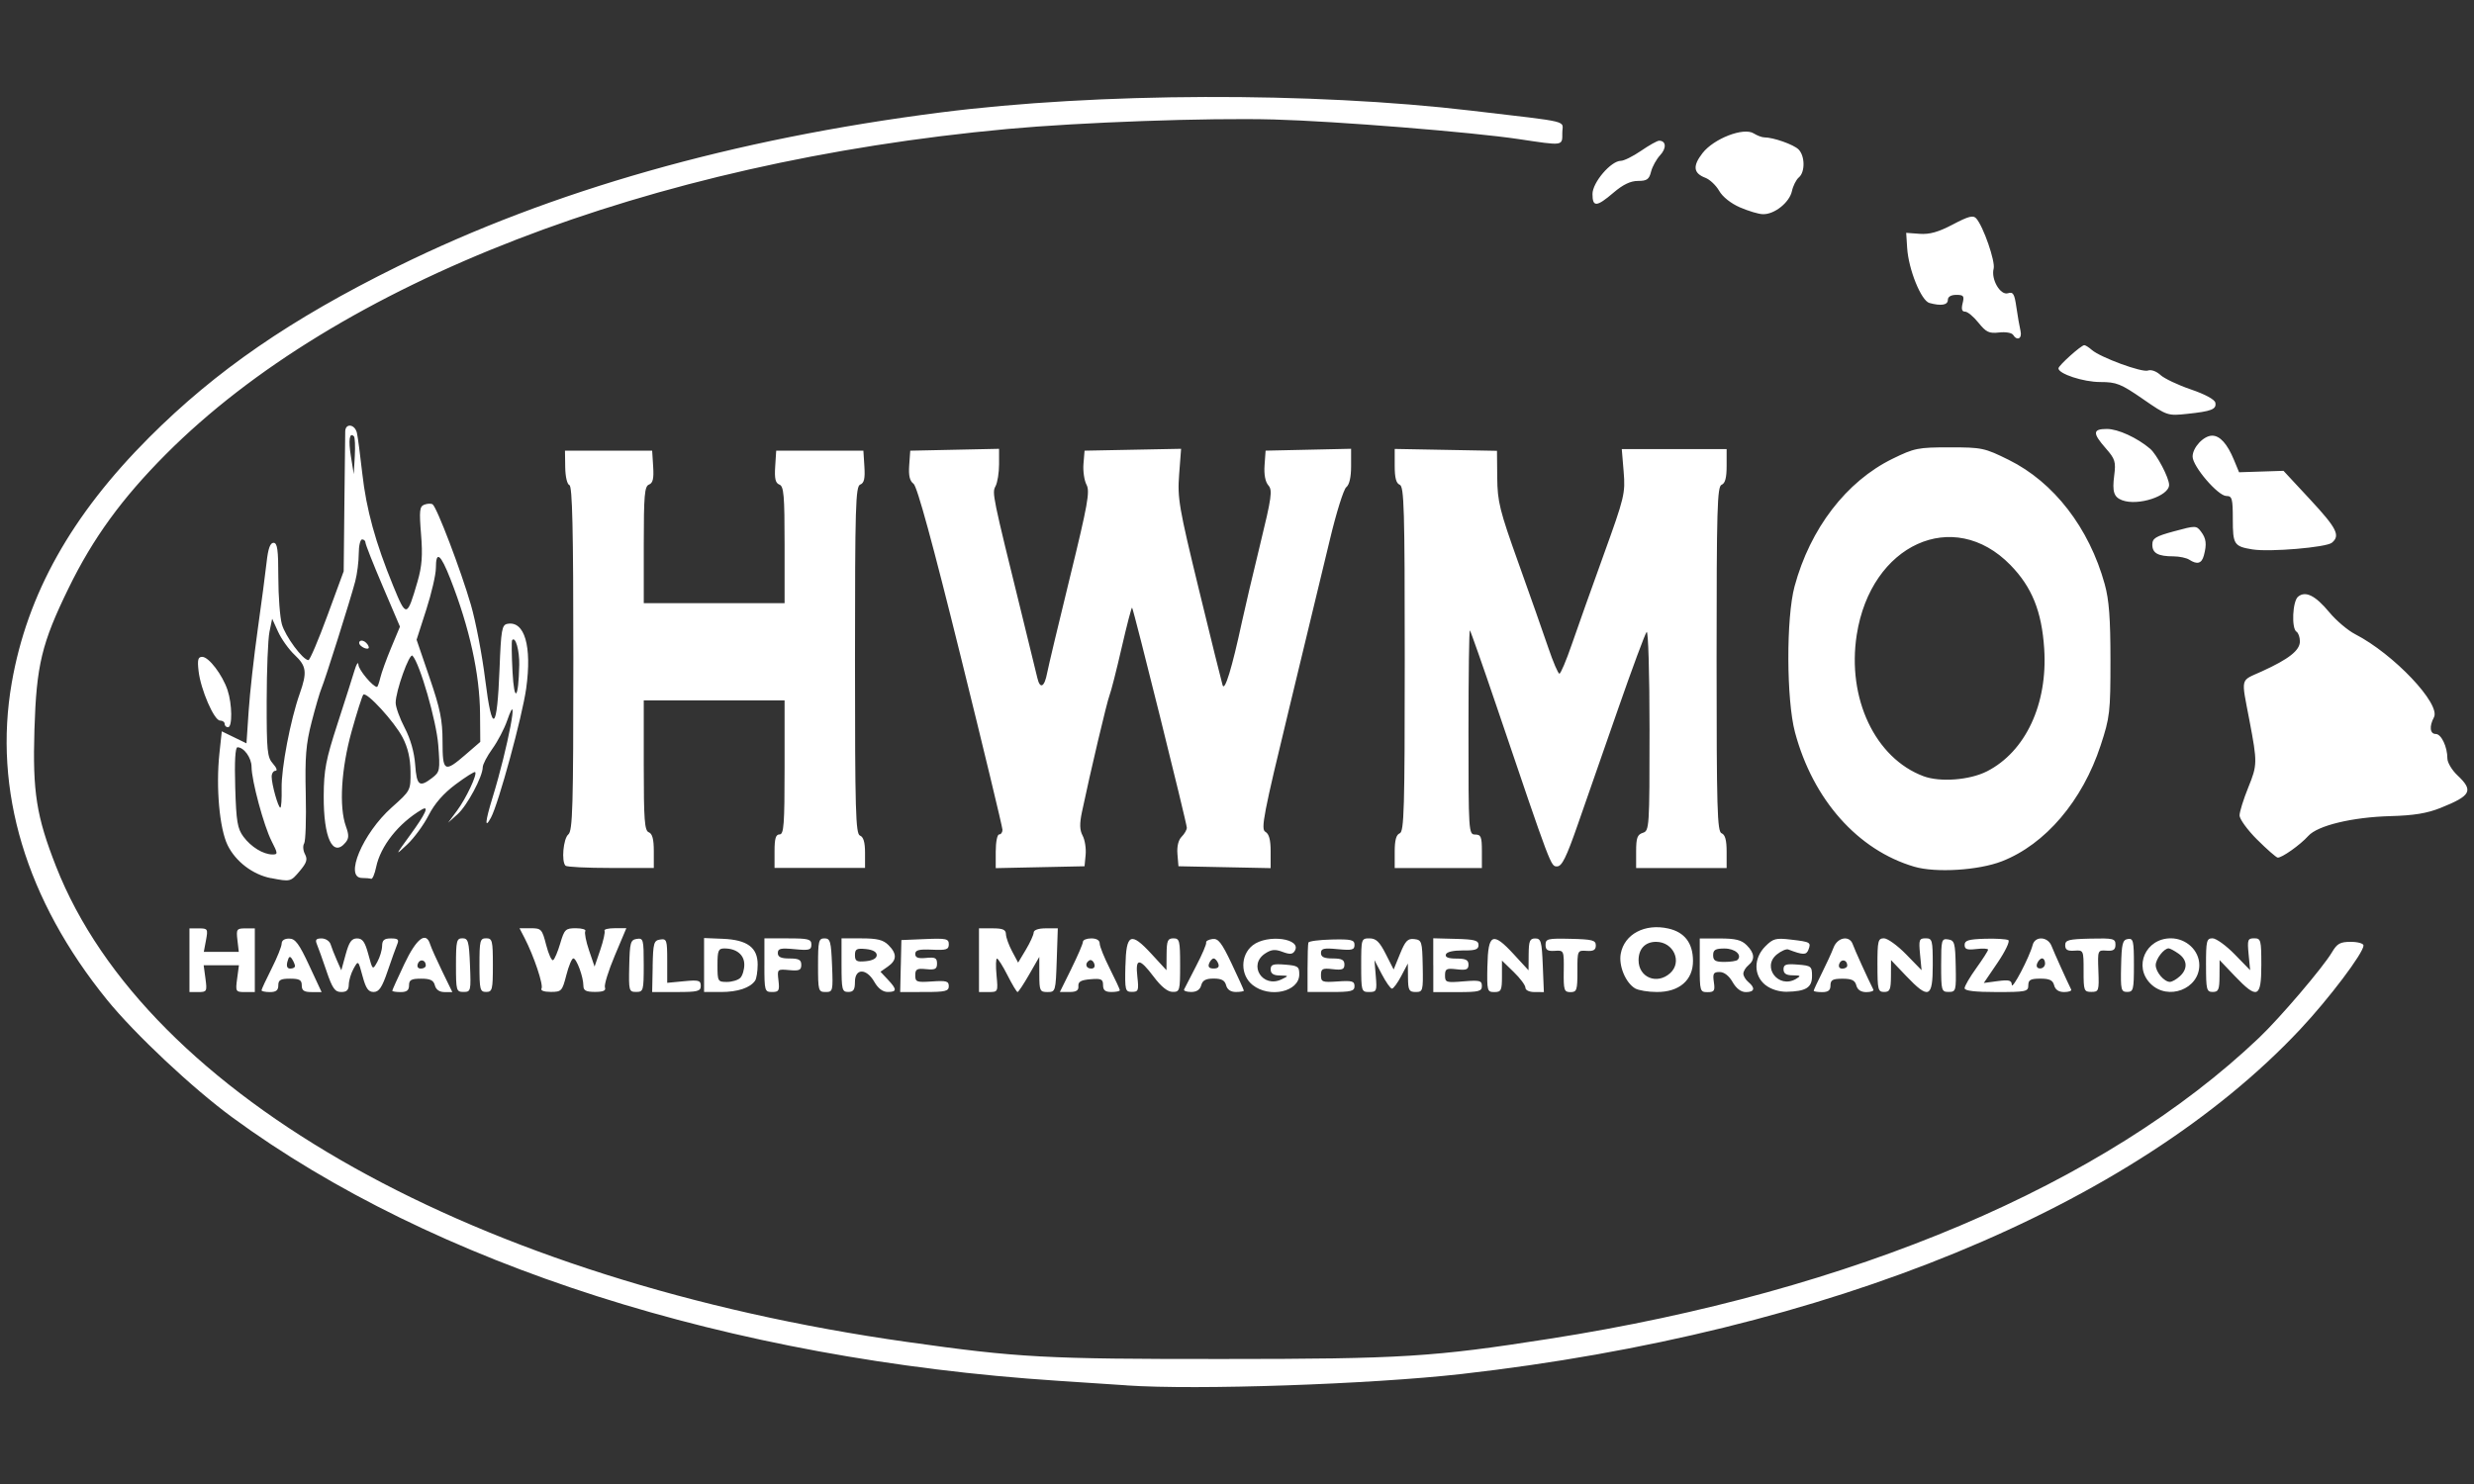 <?xml version="1.0" encoding="UTF-8" standalone="no"?>
<!-- Created with Inkscape (http://www.inkscape.org/) -->

<svg
   xmlns:dc="http://purl.org/dc/elements/1.1/"
   xmlns:cc="http://creativecommons.org/ns#"
   xmlns:rdf="http://www.w3.org/1999/02/22-rdf-syntax-ns#"
   xmlns:svg="http://www.w3.org/2000/svg"
   xmlns="http://www.w3.org/2000/svg"
   xmlns:sodipodi="http://sodipodi.sourceforge.net/DTD/sodipodi-0.dtd"
   xmlns:inkscape="http://www.inkscape.org/namespaces/inkscape"
   width="100"
   height="60"
   viewBox="0 0 100 60"
   id="svg2"
   version="1.1"
   inkscape:version="0.91 r13725"
   sodipodi:docname="hwmo_logo_white.svg">
  <rect x="0" y="0" width="100" height="60" fill="#333333" stroke="none"/>
  <defs
     id="defs4" />
  <sodipodi:namedview
     id="base"
     pagecolor="#ffffff"
     bordercolor="#666666"
     borderopacity="1.0"
     inkscape:pageopacity="0.0"
     inkscape:pageshadow="2"
     inkscape:zoom="6.9745621"
     inkscape:cx="11.598677"
     inkscape:cy="26.402193"
     inkscape:document-units="px"
     inkscape:current-layer="layer1"
     showgrid="false"
     units="px"
     width="100px"
     inkscape:window-width="1280"
     inkscape:window-height="751"
     inkscape:window-x="0"
     inkscape:window-y="0"
     inkscape:window-maximized="1" />
  <g
     inkscape:label="Layer 1"
     inkscape:groupmode="layer"
     id="layer1"
     transform="translate(0,-992.362)">
    <path
       style="fill:#ffffff"
       d="m 45.533,1048.373 c -0.335,-0.024 -1.585,-0.106 -2.778,-0.184 -13.267,-0.868 -25.24,-4.69 -33.371,-10.654 -1.6,-1.174 -3.939,-3.37 -5.057,-4.748 -3.278,-4.043 -4.61,-8.476 -3.852,-12.82 0.625,-3.586 2.409,-6.771 5.557,-9.922 2.695,-2.698 5.714,-4.777 10.028,-6.905 6.234,-3.076 13.584,-5.162 21.952,-6.23 6.341,-0.809 15.005,-0.838 21.478,-0.072 4.119,0.487 3.659,0.375 3.659,0.896 0,0.535 0.061,0.526 -1.749,0.254 -1.898,-0.285 -7.42,-0.728 -9.905,-0.795 -2.682,-0.072 -7.81,0.112 -10.773,0.384 -14.496,1.336 -27.092,6.204 -34.013,13.147 -1.779,1.785 -2.954,3.401 -3.938,5.42 -1.087,2.229 -1.299,3.109 -1.379,5.716 -0.077,2.521 0.078,3.506 0.873,5.532 3.653,9.305 17.011,16.77 34.401,19.227 4.494,0.635 5.577,0.693 12.727,0.689 7.278,0 8.54,-0.082 13.249,-0.819 12.275,-1.92 22.434,-6.232 28.673,-12.171 0.845,-0.804 2.584,-2.845 2.945,-3.456 0.208,-0.352 0.331,-0.42 0.761,-0.42 0.282,0 0.513,0.065 0.513,0.147 0,0.302 -1.396,2.151 -2.564,3.396 -6.737,7.178 -19.078,12.25 -33.888,13.929 -3.683,0.417 -10.722,0.657 -13.551,0.461 z m -37.875,-17.188 0,-1.287 0.379,0 c 0.36,0 0.374,0.024 0.29,0.474 l -0.089,0.474 0.707,0 0.707,0 -0.055,-0.474 c -0.052,-0.442 -0.03,-0.474 0.324,-0.474 l 0.379,0 0,1.287 0,1.287 -0.394,0 c -0.381,0 -0.391,-0.018 -0.321,-0.542 l 0.073,-0.542 -0.713,0 -0.713,0 0.073,0.542 c 0.069,0.515 0.054,0.542 -0.287,0.542 l -0.36,0 0,-1.287 z m 2.913,1.216 c 0,-0.039 0.183,-0.434 0.407,-0.877 0.224,-0.443 0.407,-0.898 0.407,-1.012 0,-0.127 0.119,-0.205 0.305,-0.201 0.247,0 0.401,0.212 0.807,1.084 l 0.502,1.078 -0.401,0 c -0.31,0 -0.401,-0.061 -0.401,-0.271 0,-0.219 -0.09,-0.271 -0.474,-0.271 -0.384,0 -0.474,0.052 -0.474,0.271 0,0.199 -0.09,0.271 -0.339,0.271 -0.186,0 -0.339,-0.032 -0.339,-0.071 z m 1.353,-0.979 c -0.001,-0.056 -0.054,-0.183 -0.117,-0.282 -0.087,-0.138 -0.132,-0.113 -0.189,0.102 -0.049,0.187 -0.01,0.282 0.117,0.282 0.105,0 0.19,-0.046 0.189,-0.102 z m 1.273,0.2 c -0.158,-0.464 -0.332,-0.95 -0.387,-1.081 -0.077,-0.183 -0.034,-0.237 0.19,-0.237 0.159,0 0.323,0.107 0.363,0.237 0.04,0.131 0.154,0.42 0.253,0.644 l 0.18,0.407 0.177,-0.644 c 0.139,-0.505 0.238,-0.644 0.46,-0.644 0.222,0 0.319,0.137 0.456,0.644 0.173,0.643 0.173,0.643 0.362,0.305 0.104,-0.186 0.191,-0.476 0.194,-0.644 0.004,-0.237 0.083,-0.305 0.358,-0.305 0.284,0 0.334,0.046 0.253,0.237 -0.055,0.131 -0.229,0.617 -0.387,1.081 -0.225,0.663 -0.347,0.844 -0.564,0.847 -0.216,0 -0.315,-0.137 -0.45,-0.64 -0.173,-0.643 -0.173,-0.643 -0.362,-0.305 -0.104,0.186 -0.191,0.476 -0.194,0.644 -0.004,0.225 -0.084,0.304 -0.31,0.302 -0.252,0 -0.355,-0.15 -0.592,-0.847 z m 2.659,0.797 c 0,-0.029 0.22,-0.517 0.489,-1.084 0.492,-1.036 0.878,-1.33 1.042,-0.793 0.04,0.131 0.258,0.618 0.484,1.084 l 0.412,0.847 -0.317,0 c -0.203,0 -0.343,-0.098 -0.388,-0.271 -0.054,-0.208 -0.185,-0.271 -0.558,-0.271 -0.397,0 -0.487,0.05 -0.487,0.271 0,0.199 -0.09,0.271 -0.339,0.271 -0.186,0 -0.339,-0.024 -0.339,-0.054 z m 1.355,-1.022 c 0,-0.227 -0.24,-0.283 -0.32,-0.075 -0.047,0.123 4.51e-4,0.202 0.121,0.202 0.109,0 0.199,-0.057 0.199,-0.127 z m 1.22,-0.014 c 0,-0.98 0.025,-1.084 0.261,-1.084 0.232,0 0.266,0.12 0.305,1.084 0.043,1.048 0.034,1.084 -0.261,1.084 -0.291,-2e-4 -0.305,-0.05 -0.305,-1.084 z m 0.949,0 c 0,-0.994 0.023,-1.084 0.271,-1.084 0.248,0 0.271,0.091 0.271,1.084 0,0.994 -0.023,1.084 -0.271,1.084 -0.248,0 -0.271,-0.091 -0.271,-1.084 z m 2.508,0.947 c 0.086,-0.139 -0.308,-1.315 -0.684,-2.042 l -0.205,-0.396 0.452,0 c 0.429,0 0.461,0.035 0.626,0.678 0.096,0.373 0.222,0.648 0.281,0.611 0.059,-0.036 0.189,-0.342 0.288,-0.678 0.167,-0.567 0.214,-0.611 0.633,-0.611 0.249,0 0.42,0.053 0.379,0.118 -0.04,0.066 0.028,0.414 0.151,0.776 l 0.224,0.657 0.23,-0.674 c 0.126,-0.371 0.204,-0.72 0.172,-0.776 -0.032,-0.056 0.154,-0.102 0.412,-0.102 l 0.47,0 -0.467,1.108 c -0.257,0.609 -0.436,1.188 -0.398,1.287 0.049,0.128 -0.066,0.18 -0.401,0.18 -0.367,0 -0.47,-0.056 -0.47,-0.251 0,-0.355 -0.276,-1.104 -0.407,-1.104 -0.06,0 -0.188,0.305 -0.283,0.678 -0.165,0.645 -0.196,0.677 -0.63,0.677 -0.274,0 -0.423,-0.056 -0.372,-0.138 z m 3.546,-0.913 c 0.022,-0.95 0.051,-1.055 0.305,-1.094 0.265,-0.04 0.281,0.019 0.281,1.05 0,1.044 -0.014,1.094 -0.305,1.094 -0.292,10e-5 -0.304,-0.045 -0.281,-1.05 z m 0.946,0.014 c 0.019,-0.943 0.048,-1.044 0.305,-1.083 0.264,-0.04 0.284,0.02 0.284,0.854 l 0,0.897 0.678,-0.065 c 0.593,-0.057 0.678,-0.034 0.678,0.186 0,0.221 -0.116,0.251 -0.982,0.251 l -0.982,0 0.021,-1.04 z m 2.079,-0.052 0,-1.091 0.757,0.031 c 0.989,0.04 1.412,0.353 1.409,1.043 -0.001,0.274 -0.047,0.566 -0.102,0.647 -0.195,0.291 -0.701,0.461 -1.378,0.461 l -0.686,0 0,-1.091 z m 1.463,0.522 c 0.089,-0.089 0.163,-0.331 0.163,-0.537 0,-0.399 -0.315,-0.655 -0.804,-0.655 -0.246,0 -0.28,0.084 -0.28,0.677 0,0.652 0.014,0.677 0.379,0.677 0.209,0 0.453,-0.074 0.542,-0.163 z m 0.976,-0.515 0,-1.084 0.949,0 c 0.833,0 0.949,0.031 0.949,0.251 0,0.22 -0.085,0.243 -0.678,0.186 -0.562,-0.054 -0.678,-0.028 -0.678,0.155 0,0.162 0.127,0.221 0.474,0.221 0.376,0 0.474,0.053 0.474,0.258 0,0.214 -0.083,0.25 -0.488,0.212 -0.483,-0.045 -0.488,-0.04 -0.434,0.42 0.048,0.411 0.018,0.465 -0.257,0.465 -0.299,0 -0.312,-0.043 -0.312,-1.084 z m 2.168,0 c 0,-0.979 0.025,-1.084 0.261,-1.084 0.232,0 0.266,0.12 0.305,1.084 0.043,1.047 0.034,1.084 -0.261,1.084 -0.291,-3e-4 -0.305,-0.05 -0.305,-1.084 z m 0.949,0 0,-1.084 0.813,0 c 0.632,0 0.873,0.06 1.084,0.271 0.351,0.351 0.343,0.612 -0.026,0.87 l -0.297,0.208 0.297,0.316 c 0.376,0.4 0.374,0.502 -0.008,0.501 -0.196,0 -0.387,-0.145 -0.536,-0.406 -0.318,-0.558 -0.785,-0.558 -0.785,0 0,0.316 -0.06,0.406 -0.271,0.406 -0.248,0 -0.271,-0.091 -0.271,-1.084 z m 1.423,-0.407 c 0,-0.13 -0.158,-0.218 -0.44,-0.246 -0.372,-0.036 -0.44,0 -0.44,0.246 0,0.243 0.068,0.282 0.44,0.246 0.282,-0.028 0.44,-0.116 0.44,-0.246 z m 0.973,0.441 0.024,-1.05 0.958,-0.04 c 0.855,-0.036 0.958,-0.014 0.958,0.21 0,0.214 -0.098,0.245 -0.678,0.219 -0.527,-0.024 -0.678,0.014 -0.678,0.173 0,0.149 0.119,0.192 0.44,0.16 0.365,-0.036 0.44,0 0.44,0.227 0,0.224 -0.076,0.263 -0.44,0.227 -0.375,-0.038 -0.44,0 -0.44,0.25 0,0.269 0.058,0.29 0.678,0.247 0.573,-0.039 0.678,-0.014 0.678,0.19 -7.3e-5,0.204 -0.137,0.237 -0.983,0.237 l -0.982,10e-5 0.024,-1.05 z m 3.16,-0.237 0,-1.287 0.542,0 c 0.424,0 0.543,0.052 0.548,0.237 0.003,0.131 0.115,0.442 0.249,0.693 l 0.243,0.456 0.313,-0.523 c 0.172,-0.288 0.314,-0.6 0.316,-0.693 0.002,-0.103 0.192,-0.17 0.489,-0.17 l 0.486,-3e-4 -0.043,1.288 c -0.042,1.262 -0.05,1.288 -0.373,1.288 -0.307,0 -0.33,-0.049 -0.331,-0.711 l -0.001,-0.711 -0.408,0.711 c -0.224,0.391 -0.436,0.711 -0.471,0.711 -0.035,0 -0.217,-0.305 -0.406,-0.677 -0.189,-0.373 -0.381,-0.677 -0.426,-0.677 -0.045,0 -0.053,0.305 -0.018,0.677 0.064,0.67 0.061,0.677 -0.322,0.677 l -0.387,0 0,-1.287 z m 3.734,0.343 c 0.257,-0.52 0.467,-1.008 0.467,-1.084 0,-0.077 0.152,-0.139 0.339,-0.139 0.214,0 0.339,0.077 0.339,0.207 0,0.114 0.183,0.57 0.407,1.012 0.224,0.443 0.407,0.838 0.407,0.877 0,0.039 -0.152,0.071 -0.339,0.071 -0.252,0 -0.339,-0.072 -0.339,-0.279 0,-0.24 -0.072,-0.273 -0.508,-0.237 -0.387,0.032 -0.504,0.099 -0.489,0.279 0.014,0.174 -0.083,0.237 -0.365,0.237 l -0.384,0 0.467,-0.945 z m 0.923,-0.206 c -0.043,-0.112 -0.132,-0.169 -0.199,-0.127 -0.191,0.118 -0.141,0.33 0.078,0.33 0.121,0 0.169,-0.079 0.121,-0.203 z m 1.262,0.1 c 0.03,-1.316 0.214,-1.401 1.057,-0.485 l 0.602,0.654 0.005,-0.644 c 0.005,-0.552 0.044,-0.644 0.276,-0.644 0.248,0 0.271,0.091 0.271,1.084 0,1.035 -0.014,1.084 -0.305,1.08 -0.2,0 -0.462,-0.213 -0.761,-0.61 -0.583,-0.774 -0.75,-0.773 -0.662,0 0.062,0.553 0.042,0.61 -0.22,0.61 -0.271,2e-4 -0.287,-0.061 -0.264,-1.05 z m 2.371,0.948 c 0.025,-0.056 0.245,-0.482 0.487,-0.948 0.243,-0.465 0.425,-0.892 0.406,-0.949 -0.019,-0.056 0.093,-0.121 0.251,-0.143 0.237,-0.033 0.371,0.138 0.779,0.996 0.271,0.571 0.493,1.062 0.493,1.091 0,0.029 -0.145,0.054 -0.323,0.054 -0.209,0 -0.348,-0.096 -0.394,-0.271 -0.052,-0.2 -0.185,-0.271 -0.503,-0.271 -0.318,0 -0.451,0.071 -0.503,0.271 -0.047,0.178 -0.185,0.271 -0.405,0.271 -0.184,0 -0.313,-0.046 -0.288,-0.102 z m 1.381,-1.05 c -0.043,-0.112 -0.126,-0.203 -0.185,-0.203 -0.059,0 -0.142,0.092 -0.185,0.203 -0.053,0.138 0.007,0.203 0.185,0.203 0.178,0 0.237,-0.066 0.185,-0.203 z m 1.392,0.871 c -0.504,-0.397 -0.504,-1.21 0,-1.606 0.596,-0.469 2.016,-0.274 1.696,0.233 -0.084,0.134 -0.201,0.14 -0.49,0.031 -0.298,-0.113 -0.449,-0.099 -0.7,0.065 -0.706,0.463 -0.105,1.416 0.661,1.047 0.301,-0.145 0.3,-0.148 -0.067,-0.157 -0.262,0 -0.373,-0.079 -0.373,-0.247 0,-0.197 0.1,-0.23 0.58,-0.192 0.528,0.042 0.58,0.078 0.576,0.407 -0.009,0.693 -1.199,0.958 -1.883,0.419 z m 2.218,-0.668 c 0,-0.522 0.015,-0.994 0.034,-1.05 0.019,-0.056 0.445,-0.112 0.949,-0.123 0.789,-0.018 0.915,0.014 0.915,0.217 0,0.204 -0.097,0.228 -0.678,0.173 -0.562,-0.054 -0.678,-0.028 -0.678,0.155 0,0.162 0.127,0.221 0.474,0.221 0.366,0 0.474,0.056 0.474,0.244 0,0.199 -0.087,0.234 -0.474,0.189 -0.415,-0.049 -0.474,-0.018 -0.474,0.244 0,0.275 0.055,0.295 0.678,0.252 0.573,-0.039 0.678,-0.014 0.678,0.19 -7.2e-5,0.203 -0.136,0.237 -0.949,0.237 l -0.949,0 0,-0.949 z m 2.168,-0.135 c 0,-1.064 0.006,-1.084 0.336,-1.084 0.264,0 0.405,0.135 0.656,0.629 l 0.32,0.629 0.259,-0.634 c 0.215,-0.528 0.312,-0.627 0.577,-0.595 0.301,0.036 0.319,0.095 0.339,1.089 0.02,1.005 0.007,1.05 -0.284,1.05 -0.267,0 -0.306,-0.071 -0.311,-0.576 l -0.006,-0.576 -0.268,0.508 c -0.148,0.28 -0.316,0.508 -0.374,0.508 -0.058,0 -0.241,-0.259 -0.407,-0.576 l -0.301,-0.576 0.054,0.644 c 0.051,0.603 0.034,0.644 -0.268,0.644 -0.312,0 -0.322,-0.034 -0.322,-1.084 z m 2.913,0 0,-1.088 0.915,0.024 c 0.755,0.019 0.915,0.063 0.915,0.249 0,0.18 -0.128,0.225 -0.63,0.218 -0.389,0 -0.653,0.056 -0.689,0.161 -0.04,0.114 0.098,0.169 0.427,0.169 0.377,0 0.486,0.054 0.486,0.244 0,0.199 -0.087,0.234 -0.474,0.189 -0.417,-0.049 -0.474,-0.02 -0.474,0.247 0,0.284 0.046,0.299 0.745,0.241 0.655,-0.054 0.745,-0.032 0.745,0.186 0,0.218 -0.12,0.248 -0.982,0.248 l -0.982,0 0,-1.088 z m 2.189,0.038 c 0.026,-1.319 0.213,-1.405 1.06,-0.485 l 0.602,0.654 0.005,-0.644 c 0.005,-0.543 0.046,-0.644 0.266,-0.644 0.232,0 0.266,0.12 0.305,1.084 l 0.044,1.084 -0.373,-3e-4 c -0.216,-10e-5 -0.373,-0.074 -0.373,-0.177 0,-0.098 -0.213,-0.384 -0.474,-0.636 l -0.474,-0.46 0,0.636 c 0,0.57 -0.032,0.636 -0.305,0.637 -0.292,0 -0.304,-0.045 -0.284,-1.05 z m 3.086,0.203 c 0.009,-0.842 0.007,-0.847 -0.363,-0.821 -0.289,0.019 -0.373,-0.035 -0.373,-0.242 0,-0.245 0.086,-0.266 1.016,-0.244 0.88,0.021 1.016,0.056 1.016,0.268 0,0.182 -0.095,0.238 -0.373,0.219 -0.37,-0.025 -0.373,-0.018 -0.371,0.821 0.001,0.768 -0.025,0.847 -0.281,0.847 -0.256,0 -0.281,-0.077 -0.272,-0.847 z m 2.889,0.701 c -0.389,-0.227 -0.677,-0.92 -0.585,-1.41 0.148,-0.791 0.977,-1.228 1.924,-1.014 0.657,0.148 0.992,0.587 0.996,1.305 0.004,0.783 -0.557,1.267 -1.464,1.261 -0.348,0 -0.74,-0.067 -0.87,-0.142 z m 1.412,-0.62 c 0.501,-0.454 0.136,-1.266 -0.57,-1.266 -0.44,0 -0.707,0.282 -0.707,0.745 0,0.697 0.746,1.001 1.277,0.521 z m 1.196,-0.318 0,-1.084 0.813,0 c 0.632,0 0.873,0.06 1.084,0.271 0.323,0.323 0.345,0.583 0.068,0.813 -0.112,0.093 -0.203,0.245 -0.203,0.339 0,0.093 0.091,0.246 0.203,0.339 0.292,0.242 0.251,0.407 -0.102,0.406 -0.196,0 -0.387,-0.145 -0.536,-0.406 -0.145,-0.254 -0.34,-0.406 -0.524,-0.406 -0.248,0 -0.284,0.061 -0.233,0.407 0.052,0.352 0.018,0.407 -0.256,0.407 -0.304,0 -0.315,-0.041 -0.315,-1.084 z m 1.526,-0.217 c 0.2,-0.2 -0.098,-0.461 -0.525,-0.461 -0.369,0 -0.46,0.053 -0.46,0.271 0,0.217 0.09,0.271 0.452,0.271 0.248,0 0.488,-0.036 0.533,-0.081 z m 1.134,1.02 c -0.488,-0.384 -0.491,-1.088 -0.007,-1.572 0.313,-0.313 0.423,-0.342 1.035,-0.269 0.791,0.093 0.819,0.11 0.703,0.413 -0.083,0.215 -0.217,0.214 -0.812,-0.014 -0.081,-0.031 -0.288,0.06 -0.461,0.199 -0.626,0.506 0.066,1.402 0.767,0.994 0.217,-0.127 0.202,-0.144 -0.126,-0.148 -0.264,0 -0.373,-0.074 -0.373,-0.242 0,-0.197 0.099,-0.23 0.576,-0.192 0.542,0.043 0.576,0.07 0.576,0.462 0,0.47 -0.245,0.622 -1.032,0.637 -0.302,0 -0.627,-0.098 -0.847,-0.271 z m 1.947,0.224 c 0,-0.031 0.149,-0.352 0.33,-0.714 0.182,-0.362 0.394,-0.824 0.471,-1.027 0.161,-0.424 0.651,-0.508 0.778,-0.132 0.065,0.193 0.622,1.419 0.831,1.829 0.028,0.056 -0.099,0.102 -0.283,0.102 -0.22,0 -0.358,-0.092 -0.405,-0.271 -0.054,-0.207 -0.185,-0.271 -0.558,-0.271 -0.397,0 -0.487,0.05 -0.487,0.271 0,0.199 -0.09,0.271 -0.339,0.271 -0.186,0 -0.339,-0.025 -0.339,-0.057 z m 1.355,-1.019 c 0,-0.227 -0.24,-0.283 -0.32,-0.075 -0.047,0.123 4.51e-4,0.203 0.121,0.203 0.109,0 0.199,-0.057 0.199,-0.127 z m 1.22,-0.014 c 0,-0.984 0.024,-1.084 0.264,-1.084 0.145,0 0.546,0.29 0.892,0.644 l 0.628,0.644 -0.062,-0.644 c -0.056,-0.586 -0.036,-0.644 0.226,-0.644 0.27,0 0.288,0.068 0.288,1.084 0,1.328 -0.163,1.395 -1.073,0.44 l -0.614,-0.644 -0.003,0.644 c -0.003,0.552 -0.042,0.644 -0.274,0.644 -0.248,0 -0.271,-0.091 -0.271,-1.084 z m 2.575,0 c 0,-1.023 0.016,-1.081 0.284,-1.04 0.257,0.039 0.286,0.14 0.305,1.083 0.02,0.995 0.008,1.04 -0.284,1.04 -0.291,0 -0.305,-0.05 -0.305,-1.083 z m 0.949,0.93 c 0,-0.085 0.213,-0.45 0.474,-0.813 0.261,-0.363 0.474,-0.697 0.474,-0.742 0,-0.046 -0.213,-0.057 -0.474,-0.026 -0.373,0.043 -0.474,0.014 -0.474,-0.168 0,-0.18 0.158,-0.228 0.819,-0.248 0.45,-0.014 0.877,0.014 0.948,0.056 0.071,0.045 -0.123,0.452 -0.431,0.906 l -0.561,0.826 0.561,-0.075 c 0.46,-0.061 0.563,-0.035 0.571,0.149 0.01,0.227 0.715,-1.118 0.843,-1.61 0.097,-0.372 0.613,-0.345 0.763,0.039 0.102,0.262 0.64,1.455 0.794,1.762 0.028,0.056 -0.099,0.102 -0.283,0.102 -0.22,0 -0.358,-0.092 -0.405,-0.271 -0.054,-0.208 -0.185,-0.271 -0.558,-0.271 -0.397,0 -0.487,0.05 -0.487,0.271 0,0.252 -0.09,0.271 -1.287,0.271 -0.867,0 -1.287,-0.05 -1.287,-0.153 z m 3.252,-0.999 c 0,-0.112 -0.054,-0.203 -0.121,-0.203 -0.067,0 -0.156,0.092 -0.199,0.203 -0.048,0.124 -2.25e-4,0.203 0.121,0.203 0.109,0 0.199,-0.092 0.199,-0.203 z m 1.557,0.305 c 0.001,-0.84 -0.002,-0.847 -0.371,-0.821 -0.278,0.02 -0.373,-0.036 -0.373,-0.219 0,-0.212 0.136,-0.247 1.016,-0.268 0.93,-0.021 1.016,-8e-4 1.016,0.244 0,0.206 -0.083,0.262 -0.361,0.242 -0.358,-0.025 -0.36,-0.019 -0.329,0.821 0.03,0.806 0.016,0.847 -0.284,0.847 -0.297,0 -0.316,-0.05 -0.314,-0.847 z m 1.516,-0.203 c 0.02,-0.901 0.059,-1.056 0.271,-1.089 0.222,-0.035 0.247,0.072 0.247,1.05 0,0.999 -0.022,1.089 -0.271,1.089 -0.25,10e-5 -0.269,-0.082 -0.247,-1.05 z m 1.19,0.718 c -0.701,-0.701 -0.194,-1.835 0.819,-1.835 0.627,0 1.152,0.494 1.152,1.084 0,0.968 -1.27,1.452 -1.971,0.751 z m 1.181,-0.298 c 0.333,-0.302 0.312,-0.664 -0.053,-0.92 -0.166,-0.116 -0.344,-0.211 -0.397,-0.211 -0.19,0 -0.522,0.431 -0.522,0.678 0,0.277 0.34,0.677 0.575,0.677 0.082,0 0.261,-0.1 0.397,-0.224 z m 1.061,-0.453 c 0,-0.984 0.024,-1.084 0.264,-1.084 0.145,0 0.546,0.29 0.892,0.644 l 0.628,0.644 -0.062,-0.644 c -0.056,-0.586 -0.036,-0.644 0.226,-0.644 0.27,0 0.288,0.068 0.288,1.084 0,1.328 -0.163,1.395 -1.073,0.44 l -0.614,-0.644 -0.003,0.644 c -0.003,0.552 -0.042,0.644 -0.274,0.644 -0.248,0 -0.271,-0.091 -0.271,-1.084 z m -78.215,-3.516 c -0.734,-0.143 -1.429,-0.672 -1.753,-1.335 -0.329,-0.675 -0.477,-2.342 -0.33,-3.718 l 0.095,-0.884 0.499,0.243 0.499,0.243 0.088,-1.31 c 0.048,-0.72 0.212,-2.194 0.364,-3.275 0.152,-1.081 0.315,-2.316 0.362,-2.744 0.06,-0.545 0.144,-0.779 0.279,-0.779 0.155,0 0.194,0.276 0.194,1.389 4.52e-4,0.764 0.065,1.619 0.143,1.901 0.135,0.486 0.849,1.453 1.074,1.453 0.058,0 0.402,-0.808 0.765,-1.796 l 0.66,-1.796 0.028,-2.71 c 0.015,-1.491 0.031,-2.817 0.034,-2.947 0.009,-0.346 0.396,-0.29 0.474,0.068 0.037,0.168 0.134,0.904 0.216,1.637 0.163,1.455 0.531,2.789 1.253,4.552 0.525,1.282 0.555,1.276 0.979,-0.183 0.18,-0.621 0.213,-1.056 0.143,-1.914 -0.078,-0.956 -0.059,-1.123 0.131,-1.196 0.122,-0.047 0.272,-0.053 0.335,-0.014 0.167,0.103 1.139,2.653 1.549,4.064 0.195,0.671 0.455,2.03 0.578,3.021 0.281,2.256 0.482,2.101 0.58,-0.445 0.06,-1.566 0.095,-1.765 0.315,-1.807 0.698,-0.134 0.999,0.901 0.762,2.61 -0.159,1.141 -1.117,4.658 -1.425,5.226 -0.263,0.486 -0.235,0.161 0.071,-0.833 0.612,-1.985 1.107,-4.601 0.586,-3.097 -0.116,0.335 -0.386,0.851 -0.599,1.145 -0.213,0.294 -0.388,0.63 -0.389,0.745 -0.002,0.382 -0.633,1.559 -1.021,1.904 l -0.38,0.339 0.358,-0.482 c 0.37,-0.497 0.829,-1.473 0.737,-1.565 -0.029,-0.029 -0.383,0.194 -0.787,0.495 -0.494,0.368 -0.853,0.779 -1.095,1.253 -0.198,0.388 -0.587,0.919 -0.864,1.179 -0.502,0.472 -0.501,0.471 0.123,-0.388 0.623,-0.856 0.782,-1.211 0.458,-1.019 -0.933,0.551 -1.661,1.471 -1.838,2.322 -0.058,0.279 -0.148,0.492 -0.201,0.474 -0.053,-0.018 -0.218,-0.034 -0.367,-0.034 -0.735,0 0.023,-1.805 1.198,-2.852 0.766,-0.683 0.767,-0.685 0.759,-1.457 -0.006,-0.527 -0.107,-0.962 -0.317,-1.368 -0.331,-0.637 -1.458,-1.867 -1.591,-1.734 -0.044,0.045 -0.255,0.708 -0.47,1.476 -0.424,1.518 -0.517,3.062 -0.232,3.85 0.126,0.349 0.123,0.485 -0.017,0.653 -0.514,0.619 -0.891,-0.189 -0.881,-1.888 0.006,-1.046 0.085,-1.461 0.557,-2.913 0.302,-0.932 0.613,-1.907 0.691,-2.168 0.078,-0.261 0.147,-0.359 0.155,-0.219 0.011,0.21 0.587,0.896 0.751,0.896 0.025,0 0.086,-0.168 0.134,-0.373 0.048,-0.205 0.247,-0.753 0.441,-1.218 l 0.353,-0.846 -0.697,-1.634 c -0.384,-0.898 -0.697,-1.692 -0.697,-1.763 0,-0.071 -0.061,-0.13 -0.136,-0.13 -0.075,0 -0.136,0.259 -0.136,0.576 -4.51e-4,0.317 -0.064,0.82 -0.142,1.118 -0.185,0.711 -1.219,3.988 -1.368,4.336 -0.064,0.149 -0.242,0.759 -0.395,1.355 -0.23,0.892 -0.272,1.409 -0.237,2.913 0.023,1.006 -0.006,1.904 -0.065,1.996 -0.059,0.092 -0.044,0.285 0.033,0.431 0.113,0.212 0.072,0.346 -0.209,0.68 -0.369,0.439 -0.378,0.441 -1.166,0.288 z m 0.023,-1.503 c -0.312,-0.612 -0.805,-2.441 -0.808,-3 -0.002,-0.365 -0.307,-0.789 -0.568,-0.789 -0.091,0 -0.123,0.563 -0.092,1.616 0.041,1.383 0.089,1.672 0.332,1.999 0.31,0.417 0.798,0.716 1.175,0.719 0.223,0 0.22,-0.038 -0.04,-0.546 z m 0.408,-2.128 c -0.017,-0.811 0.358,-2.775 0.731,-3.828 0.307,-0.869 0.275,-1.117 -0.204,-1.567 -0.233,-0.219 -0.533,-0.638 -0.667,-0.931 l -0.243,-0.533 -0.109,0.533 c -0.06,0.293 -0.11,1.547 -0.112,2.788 -0.003,2.03 0.022,2.283 0.255,2.541 0.142,0.158 0.188,0.286 0.102,0.286 -0.086,0 -0.156,0.107 -0.156,0.237 9.04e-4,0.314 0.264,1.254 0.351,1.254 0.038,0 0.061,-0.351 0.052,-0.779 z m 6.087,-0.426 c 0.31,-0.239 0.322,-0.303 0.244,-1.323 -0.075,-0.978 -0.745,-3.303 -1.041,-3.614 -0.123,-0.13 -0.681,1.431 -0.681,1.903 0,0.173 0.165,0.63 0.366,1.014 0.234,0.447 0.386,0.985 0.423,1.488 0.062,0.851 0.168,0.933 0.69,0.532 z m 1.35,-0.941 0.592,-0.512 -0.009,-1.144 c -0.013,-1.599 -0.424,-3.469 -1.199,-5.446 -0.397,-1.014 -0.586,-1.157 -0.586,-0.44 0,0.261 -0.175,1.02 -0.39,1.687 l -0.39,1.212 0.524,1.532 c 0.431,1.26 0.525,1.718 0.525,2.582 9.03e-4,1.23 0.074,1.272 0.932,0.53 z m 2.168,-3.613 c 0.012,-0.601 -0.154,-1.186 -0.288,-1.012 -0.027,0.035 -0.02,0.613 0.016,1.283 0.069,1.28 0.243,1.106 0.271,-0.271 z m -6.682,-9.252 c -0.181,-0.181 -0.23,0.141 -0.123,0.808 l 0.116,0.72 0.041,-0.727 c 0.023,-0.4 0.007,-0.76 -0.034,-0.802 z m 63.072,17.4 c -2.284,-0.669 -4.099,-2.714 -4.825,-5.438 -0.349,-1.31 -0.359,-4.627 -0.017,-5.895 0.63,-2.338 2.093,-4.246 3.958,-5.16 0.886,-0.434 1.031,-0.463 2.311,-0.463 1.304,0 1.411,0.022 2.39,0.507 1.82,0.9 3.248,2.748 3.877,5.021 0.177,0.638 0.233,1.38 0.233,3.077 0,2.106 -0.023,2.306 -0.397,3.446 -0.735,2.241 -2.236,4.003 -3.993,4.686 -0.941,0.366 -2.671,0.473 -3.537,0.219 z m 2.932,-3.855 c 1.563,-0.797 2.462,-2.721 2.317,-4.956 -0.098,-1.513 -0.495,-2.495 -1.366,-3.388 -2.303,-2.359 -5.642,-0.841 -6.212,2.824 -0.399,2.567 0.744,4.986 2.701,5.716 0.667,0.249 1.868,0.157 2.56,-0.197 z m -57.452,3.814 c -0.173,-0.173 -0.09,-1.096 0.113,-1.265 0.176,-0.146 0.203,-1.106 0.203,-7.12 0,-5.204 -0.04,-6.964 -0.159,-7.004 -0.091,-0.031 -0.164,-0.339 -0.169,-0.723 l -0.01,-0.669 1.762,0 1.762,0 0.041,0.645 c 0.031,0.485 -0.011,0.665 -0.169,0.726 -0.179,0.068 -0.211,0.43 -0.211,2.438 l 0,2.357 2.846,0 2.846,0 0,-2.357 c 0,-2.007 -0.031,-2.369 -0.211,-2.438 -0.159,-0.061 -0.201,-0.24 -0.169,-0.726 l 0.041,-0.645 1.762,0 1.762,0 0.041,0.645 c 0.031,0.485 -0.011,0.665 -0.169,0.726 -0.187,0.072 -0.211,0.875 -0.211,7.098 0,6.113 0.026,7.027 0.203,7.095 0.139,0.053 0.203,0.271 0.203,0.692 l 0,0.614 -1.829,0 -1.829,0 0,-0.677 c 0,-0.512 0.05,-0.677 0.203,-0.677 0.174,0 0.203,-0.392 0.203,-2.71 l 0,-2.71 -2.846,0 -2.846,0 0,2.628 c 0,2.211 0.032,2.64 0.203,2.706 0.143,0.054 0.203,0.279 0.203,0.76 l 0,0.682 -1.739,0 c -0.956,0 -1.78,-0.04 -1.829,-0.091 z m 17.39,-0.583 c 0,-0.375 0.061,-0.681 0.136,-0.681 0.075,0 0.136,-0.085 0.136,-0.188 0,-0.103 -0.76,-3.258 -1.689,-7.011 -1.133,-4.58 -1.76,-6.875 -1.906,-6.981 -0.155,-0.113 -0.205,-0.327 -0.175,-0.747 l 0.042,-0.589 1.795,-0.038 1.795,-0.038 0,0.623 c 0,0.343 -0.064,0.742 -0.142,0.887 -0.147,0.275 -0.136,0.329 1.083,5.273 0.285,1.155 0.557,2.271 0.606,2.479 0.109,0.471 0.289,0.378 0.398,-0.206 0.046,-0.244 0.46,-1.983 0.921,-3.866 0.718,-2.933 0.814,-3.467 0.67,-3.736 -0.092,-0.172 -0.148,-0.553 -0.124,-0.846 l 0.044,-0.533 1.951,-0.038 1.951,-0.038 -0.079,1.039 c -0.072,0.958 -0.01,1.322 0.798,4.645 0.482,1.983 0.913,3.725 0.958,3.872 0.085,0.279 0.381,-0.689 0.785,-2.57 0.112,-0.522 0.442,-1.924 0.733,-3.117 0.466,-1.911 0.506,-2.195 0.333,-2.391 -0.125,-0.142 -0.181,-0.438 -0.154,-0.813 l 0.042,-0.59 1.728,-0.038 1.728,-0.038 0,0.701 c 0,0.447 -0.07,0.755 -0.194,0.851 -0.107,0.082 -0.405,1.035 -0.662,2.115 -0.258,1.081 -0.999,4.155 -1.647,6.831 -1.038,4.286 -1.153,4.881 -0.964,4.987 0.151,0.085 0.215,0.32 0.215,0.795 l 0,0.675 -1.863,-0.038 -1.863,-0.038 -0.041,-0.491 c -0.026,-0.31 0.037,-0.569 0.169,-0.702 0.116,-0.116 0.21,-0.28 0.21,-0.365 0,-0.18 -2.153,-8.838 -2.213,-8.898 -0.022,-0.022 -0.211,0.706 -0.421,1.617 -0.209,0.911 -0.43,1.779 -0.491,1.928 -0.1,0.246 -0.774,3.098 -1.114,4.716 -0.101,0.479 -0.093,0.732 0.028,0.959 0.091,0.17 0.145,0.517 0.121,0.772 l -0.044,0.464 -1.795,0.038 -1.795,0.038 0,-0.681 z m 16.126,0.014 c 0,-0.464 0.061,-0.686 0.203,-0.741 0.177,-0.068 0.203,-0.977 0.203,-7.047 0,-6.069 -0.026,-6.979 -0.203,-7.046 -0.144,-0.056 -0.203,-0.279 -0.203,-0.763 l 0,-0.685 2.067,0.038 2.067,0.038 0.01,1.084 c 0.009,0.973 0.097,1.326 0.859,3.455 0.467,1.304 1.008,2.844 1.204,3.421 0.196,0.578 0.398,1.05 0.45,1.05 0.052,0 0.278,-0.534 0.502,-1.186 0.224,-0.652 0.804,-2.283 1.289,-3.625 0.841,-2.327 0.878,-2.481 0.806,-3.354 l -0.076,-0.915 2.119,0 2.119,0 0,0.682 c 0,0.481 -0.06,0.705 -0.203,0.76 -0.177,0.068 -0.203,0.977 -0.203,7.046 0,6.069 0.026,6.979 0.203,7.046 0.142,0.054 0.203,0.277 0.203,0.741 l 0,0.663 -1.829,0 -1.829,0 0,-0.668 c 0,-0.549 0.048,-0.684 0.271,-0.754 0.263,-0.084 0.271,-0.205 0.271,-4.169 0,-2.264 -0.052,-4.026 -0.116,-3.954 -0.064,0.071 -0.583,1.47 -1.154,3.11 -0.571,1.64 -1.304,3.743 -1.629,4.675 -0.461,1.326 -0.643,1.694 -0.835,1.694 -0.26,0 -0.213,0.124 -2.459,-6.503 -0.556,-1.639 -1.036,-3.006 -1.068,-3.038 -0.032,-0.032 -0.057,1.813 -0.057,4.098 0,4.065 0.006,4.156 0.271,4.156 0.235,0 0.271,0.091 0.271,0.678 l 0,0.677 -1.762,0 -1.762,0 0,-0.663 z m 34.86,-0.486 c -0.391,-0.391 -0.711,-0.831 -0.711,-0.977 0,-0.146 0.159,-0.657 0.353,-1.134 0.368,-0.907 0.37,-1.006 0.048,-2.702 -0.34,-1.789 -0.391,-1.584 0.499,-1.989 1.094,-0.498 1.539,-0.849 1.539,-1.213 0,-0.168 -0.061,-0.343 -0.136,-0.389 -0.211,-0.13 -0.163,-1.231 0.061,-1.417 0.3,-0.249 0.702,-0.049 1.261,0.626 0.279,0.337 0.751,0.737 1.049,0.89 1.551,0.797 3.47,2.823 3.183,3.36 -0.196,0.366 -0.163,0.674 0.073,0.674 0.225,0 0.471,0.519 0.471,0.992 0,0.163 0.183,0.469 0.407,0.68 0.658,0.621 0.556,0.82 -0.678,1.315 -0.55,0.221 -1.082,0.308 -2.032,0.334 -1.543,0.042 -2.942,0.38 -3.32,0.801 -0.327,0.365 -1.081,0.898 -1.24,0.876 -0.063,-0.014 -0.435,-0.336 -0.826,-0.727 z M 9.081,1021.63 c 0,-0.074 -0.084,-0.135 -0.187,-0.135 -0.239,0 -0.781,-1.25 -0.867,-1.999 -0.053,-0.462 -0.024,-0.576 0.148,-0.576 0.264,0 0.815,0.723 1.022,1.341 0.19,0.569 0.202,1.504 0.019,1.504 -0.075,0 -0.136,-0.061 -0.136,-0.135 z m 5.556,-3.117 c -0.107,-0.067 -0.15,-0.166 -0.095,-0.221 0.055,-0.054 0.171,-0.029 0.258,0.059 0.087,0.086 0.13,0.186 0.095,0.221 -0.034,0.035 -0.151,0.014 -0.258,-0.058 z m 73.852,-3.523 c -0.112,-0.073 -0.396,-0.132 -0.633,-0.134 -0.629,0 -0.858,-0.128 -0.858,-0.471 0,-0.26 0.129,-0.339 0.887,-0.544 0.86,-0.233 0.893,-0.233 1.08,0.014 0.212,0.28 0.239,0.506 0.116,0.966 -0.088,0.327 -0.268,0.379 -0.592,0.169 z m 2.564,-0.413 c -0.752,-0.123 -0.802,-0.198 -0.802,-1.221 0,-0.838 -0.029,-0.941 -0.26,-0.941 -0.338,0 -1.364,-1.197 -1.365,-1.592 -0.001,-0.368 0.446,-0.847 0.791,-0.847 0.314,0 0.612,0.331 0.879,0.977 l 0.208,0.503 0.898,-0.029 0.898,-0.029 1.07,1.152 c 1.087,1.17 1.236,1.465 0.886,1.755 -0.228,0.19 -2.514,0.383 -3.203,0.271 z m -5.274,-1.989 c -0.337,-0.128 -0.406,-0.345 -0.322,-0.998 0.072,-0.56 0.038,-0.67 -0.341,-1.102 -0.541,-0.616 -0.531,-0.783 0.045,-0.783 0.448,0 1.224,0.355 1.748,0.801 0.272,0.232 0.767,1.175 0.767,1.462 0,0.449 -1.262,0.861 -1.897,0.619 z m 0.836,-4.095 c -0.892,-0.615 -1.067,-0.685 -1.723,-0.685 -0.679,0 -1.688,-0.331 -1.688,-0.553 0,-0.113 0.918,-0.937 1.044,-0.937 0.047,0 0.183,0.085 0.3,0.189 0.346,0.305 2.037,0.927 2.274,0.836 0.125,-0.047 0.339,0.028 0.502,0.179 0.156,0.144 0.71,0.407 1.232,0.585 0.576,0.196 0.964,0.407 0.989,0.537 0.051,0.267 -0.151,0.347 -1.149,0.452 -0.778,0.082 -0.801,0.074 -1.781,-0.602 z m -5.248,-2.595 c -0.05,-0.081 -0.305,-0.124 -0.565,-0.093 -0.405,0.047 -0.524,-0.014 -0.831,-0.394 -0.197,-0.247 -0.441,-0.449 -0.542,-0.449 -0.129,0 -0.158,-0.102 -0.099,-0.339 0.074,-0.294 0.04,-0.339 -0.256,-0.339 -0.213,0 -0.341,0.077 -0.341,0.203 0,0.209 -0.271,0.255 -0.745,0.125 -0.334,-0.092 -0.845,-1.355 -0.9,-2.226 l -0.039,-0.61 0.545,0.04 c 0.401,0.029 0.755,-0.07 1.34,-0.378 0.638,-0.336 0.825,-0.384 0.948,-0.243 0.289,0.329 0.777,1.741 0.702,2.029 -0.113,0.431 0.272,1.092 0.579,0.994 0.209,-0.067 0.263,0.022 0.341,0.569 0.051,0.356 0.126,0.785 0.166,0.953 0.075,0.313 -0.139,0.423 -0.303,0.156 z m -11.036,-5.151 c -0.365,-0.158 -0.703,-0.426 -0.841,-0.668 -0.127,-0.222 -0.378,-0.46 -0.557,-0.528 -0.488,-0.186 -0.522,-0.477 -0.117,-0.998 0.458,-0.589 1.66,-1.053 2.067,-0.799 0.142,0.089 0.335,0.162 0.429,0.162 0.368,0 1.189,0.291 1.386,0.488 0.262,0.262 0.27,0.917 0.013,1.13 -0.107,0.089 -0.234,0.339 -0.281,0.557 -0.101,0.46 -0.713,0.946 -1.171,0.93 -0.175,0 -0.592,-0.13 -0.928,-0.274 z m -5.962,-0.541 c 0,-0.467 0.748,-1.342 1.148,-1.342 0.124,0 0.492,-0.183 0.817,-0.406 0.325,-0.224 0.653,-0.407 0.728,-0.407 0.285,0 0.307,0.302 0.042,0.586 -0.151,0.162 -0.317,0.463 -0.368,0.667 -0.077,0.31 -0.166,0.373 -0.528,0.373 -0.301,0 -0.605,0.146 -0.989,0.474 -0.682,0.584 -0.85,0.594 -0.85,0.054 z"
       id="path3426"
       inkscape:connector-curvature="0" />
  </g>
</svg>
